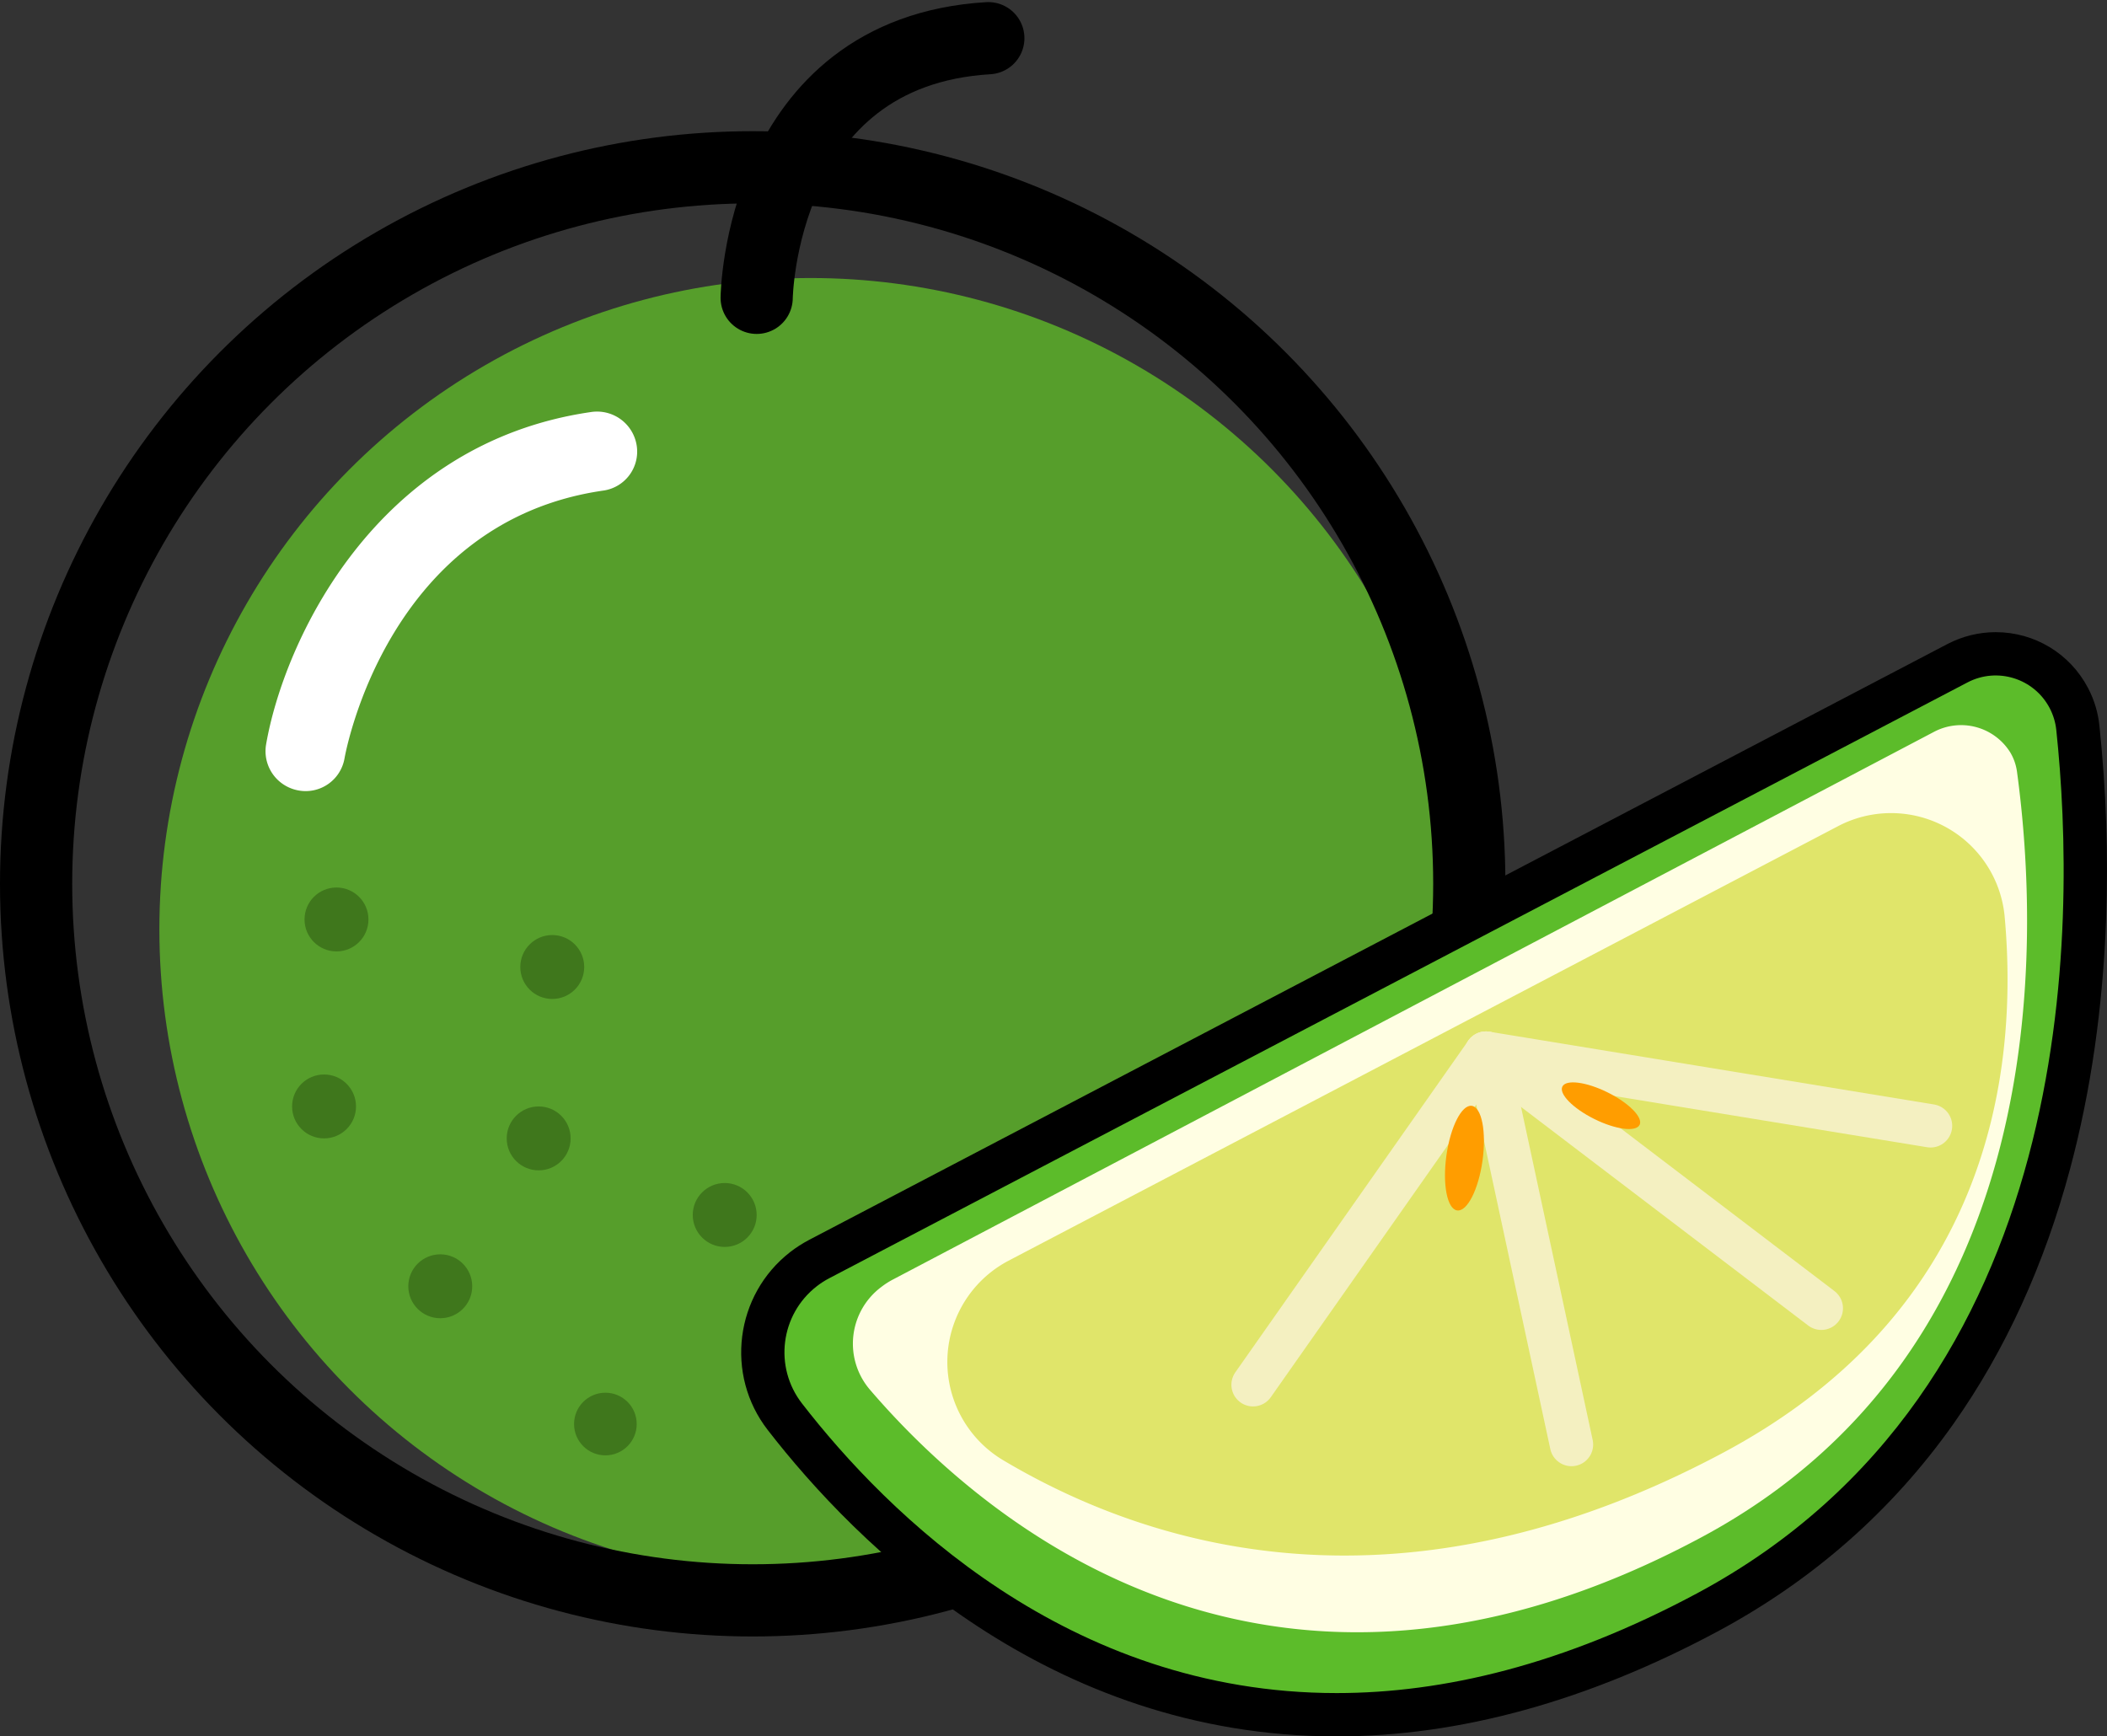 <svg xmlns="http://www.w3.org/2000/svg" width="145.903" height="120.251" viewBox="0 0 145.903 120.251">
  <rect x="0" y="0" width="145.903" height="120.251" fill="#333333" stroke="none"/>
  <g id="Group_1511" data-name="Group 1511" transform="translate(-236.428 -389.482)">
    <g id="Group_1510" data-name="Group 1510">
      <ellipse id="Ellipse_450" data-name="Ellipse 450" cx="45.103" cy="45.103" rx="45.103" ry="45.103" transform="translate(247.464 408.736)" fill="#569e2b"/>
      <g id="Ellipse_451" data-name="Ellipse 451" transform="translate(241.428 403.567)" fill="none" stroke="#000" stroke-miterlimit="10" stroke-width="5">
        <ellipse cx="47.122" cy="47.123" rx="47.122" ry="47.123" stroke="none"/>
        <ellipse cx="47.122" cy="47.123" rx="49.622" ry="49.623" fill="none"/>
      </g>
      <g id="Path_1786" data-name="Path 1786" transform="translate(-8.294 80.516)" fill="#5cbc2a" stroke-miterlimit="10">
        <path d="M 337.28 427.717 C 317.942 427.717 305.042 414.789 299.074 407.083 C 296.611 403.911 297.188 399.325 300.36 396.86 C 300.696 396.598 301.063 396.362 301.45 396.159 L 380.267 354.898 C 381.083 354.471 381.999 354.245 382.916 354.245 C 385.052 354.245 386.994 355.419 387.985 357.31 C 388.322 357.955 388.531 358.647 388.606 359.368 C 389.07 363.763 389.224 368.207 389.063 372.574 C 388.843 378.582 388.023 384.274 386.629 389.49 C 384.891 395.99 382.245 401.784 378.766 406.71 C 374.66 412.524 369.334 417.209 362.937 420.636 C 354.165 425.335 345.533 427.717 337.28 427.717 Z" stroke="none"/>
        <path d="M 337.28 426.217 C 344.646 426.217 352.972 424.272 362.229 419.314 C 388.836 405.061 388.529 372.933 387.114 359.524 C 387.059 358.994 386.903 358.479 386.656 358.006 C 385.575 355.943 383.026 355.146 380.963 356.227 L 302.147 397.487 C 301.842 397.647 301.551 397.833 301.28 398.044 C 298.757 400.005 298.299 403.639 300.26 406.164 C 306.127 413.74 318.622 426.217 337.28 426.217 M 337.28 429.217 C 317.302 429.217 304.025 415.925 297.888 408.001 C 294.919 404.178 295.614 398.648 299.44 395.675 C 299.845 395.36 300.287 395.075 300.753 394.831 L 379.572 353.569 C 380.601 353.03 381.758 352.745 382.916 352.745 C 385.611 352.745 388.063 354.227 389.313 356.614 C 389.739 357.428 390.003 358.301 390.098 359.212 C 390.569 363.676 390.725 368.191 390.562 372.629 C 390.337 378.75 389.502 384.553 388.078 389.878 C 386.294 396.549 383.573 402.504 379.991 407.575 C 375.75 413.581 370.25 418.421 363.645 421.959 C 354.653 426.775 345.783 429.217 337.28 429.217 Z" stroke="none" fill="#000"/>
      </g>
      <path id="Path_1786-2" data-name="Path 1786" d="M306.159,397.3l72.084-37.924a4.014,4.014,0,0,1,5.307,1.434,3.562,3.562,0,0,1,.456,1.321c1.591,11.726,2.549,39.89-21.779,52.977-29.9,16.084-49.837-1.074-57.632-10.158a4.9,4.9,0,0,1,.773-7.141A5.352,5.352,0,0,1,306.159,397.3Z" transform="translate(-7.907 80.797)" fill="#fffee3"/>
      <path id="Path_1787" data-name="Path 1787" d="M313.634,395.5,371.07,365.41a7.9,7.9,0,0,1,11.543,6.2c1,10.914-1.087,27.351-19.46,37.169-22.311,11.921-39.625,6.623-49.836.564a7.921,7.921,0,0,1,.317-13.842Z" transform="translate(-7.374 81.293)" fill="#e0e56a"/>
      <g id="Group_1042" data-name="Group 1042" transform="translate(323.198 462.412)">
        <line id="Line_360" data-name="Line 360" x1="16.132" y2="22.97" transform="translate(0 0)" fill="none" stroke="#f4f0c1" stroke-linecap="round" stroke-linejoin="round" stroke-width="3"/>
        <line id="Line_361" data-name="Line 361" x2="5.675" y2="26.383" transform="translate(16.376 0.726)" fill="none" stroke="#f4f0c1" stroke-linecap="round" stroke-linejoin="round" stroke-width="3"/>
        <line id="Line_362" data-name="Line 362" x1="23.218" y1="17.673" transform="translate(16.132 0)" fill="none" stroke="#f4f0c1" stroke-linecap="round" stroke-linejoin="round" stroke-width="3"/>
        <line id="Line_363" data-name="Line 363" x1="30.782" y1="5.039" transform="translate(16.132 0)" fill="none" stroke="#f4f0c1" stroke-linecap="round" stroke-linejoin="round" stroke-width="3"/>
      </g>
      <ellipse id="Ellipse_106" data-name="Ellipse 106" cx="1.03" cy="2.985" rx="1.03" ry="2.985" transform="translate(344.16 465.653) rotate(-63.621)" fill="#ff9d00"/>
      <ellipse id="Ellipse_106-2" data-name="Ellipse 106" cx="3.658" cy="1.263" rx="3.658" ry="1.263" transform="matrix(0.138, -0.99, 0.99, 0.138, 336.082, 473.134)" fill="#ff9d00"/>
      <path id="Path_2836" data-name="Path 2836" d="M297.275,333.19s.212-17.029,16.041-17.981" transform="translate(-8.45 76.918)" fill="none" stroke="#000" stroke-linecap="round" stroke-linejoin="round" stroke-width="5"/>
      <ellipse id="Ellipse_457" data-name="Ellipse 457" cx="2.213" cy="2.213" rx="2.213" ry="2.213" transform="translate(256.655 463.894)" fill="#3f771c"/>
      <ellipse id="Ellipse_458" data-name="Ellipse 458" cx="2.213" cy="2.213" rx="2.213" ry="2.213" transform="translate(271.516 466.107)" fill="#3f771c"/>
      <ellipse id="Ellipse_459" data-name="Ellipse 459" cx="2.213" cy="2.213" rx="2.213" ry="2.213" transform="translate(272.457 454.237)" fill="#3f771c"/>
      <ellipse id="Ellipse_460" data-name="Ellipse 460" cx="2.213" cy="2.213" rx="2.213" ry="2.213" transform="translate(257.516 450.945)" fill="#3f771c"/>
      <ellipse id="Ellipse_461" data-name="Ellipse 461" cx="2.213" cy="2.213" rx="2.213" ry="2.213" transform="translate(264.702 476.348)" fill="#3f771c"/>
      <ellipse id="Ellipse_462" data-name="Ellipse 462" cx="2.169" cy="2.169" rx="2.169" ry="2.169" transform="translate(276.18 485.932)" fill="#3f771c"/>
      <ellipse id="Ellipse_463" data-name="Ellipse 463" cx="2.213" cy="2.213" rx="2.213" ry="2.213" transform="translate(284.399 471.41)" fill="#3f771c"/>
      <path id="Path_2837" data-name="Path 2837" d="M267.043,364.606a2.758,2.758,0,0,1-.965-2.6c1.211-7.017,7.478-20.857,22.526-23.02a2.778,2.778,0,0,1,3.137,2.33,2.725,2.725,0,0,1-2.308,3.113c-14.842,2.133-17.81,17.892-17.928,18.561a2.732,2.732,0,0,1-3.187,2.206A2.779,2.779,0,0,1,267.043,364.606Z" transform="translate(-11.223 79.027)" fill="#fff"/>
    </g>
  </g>
</svg>
